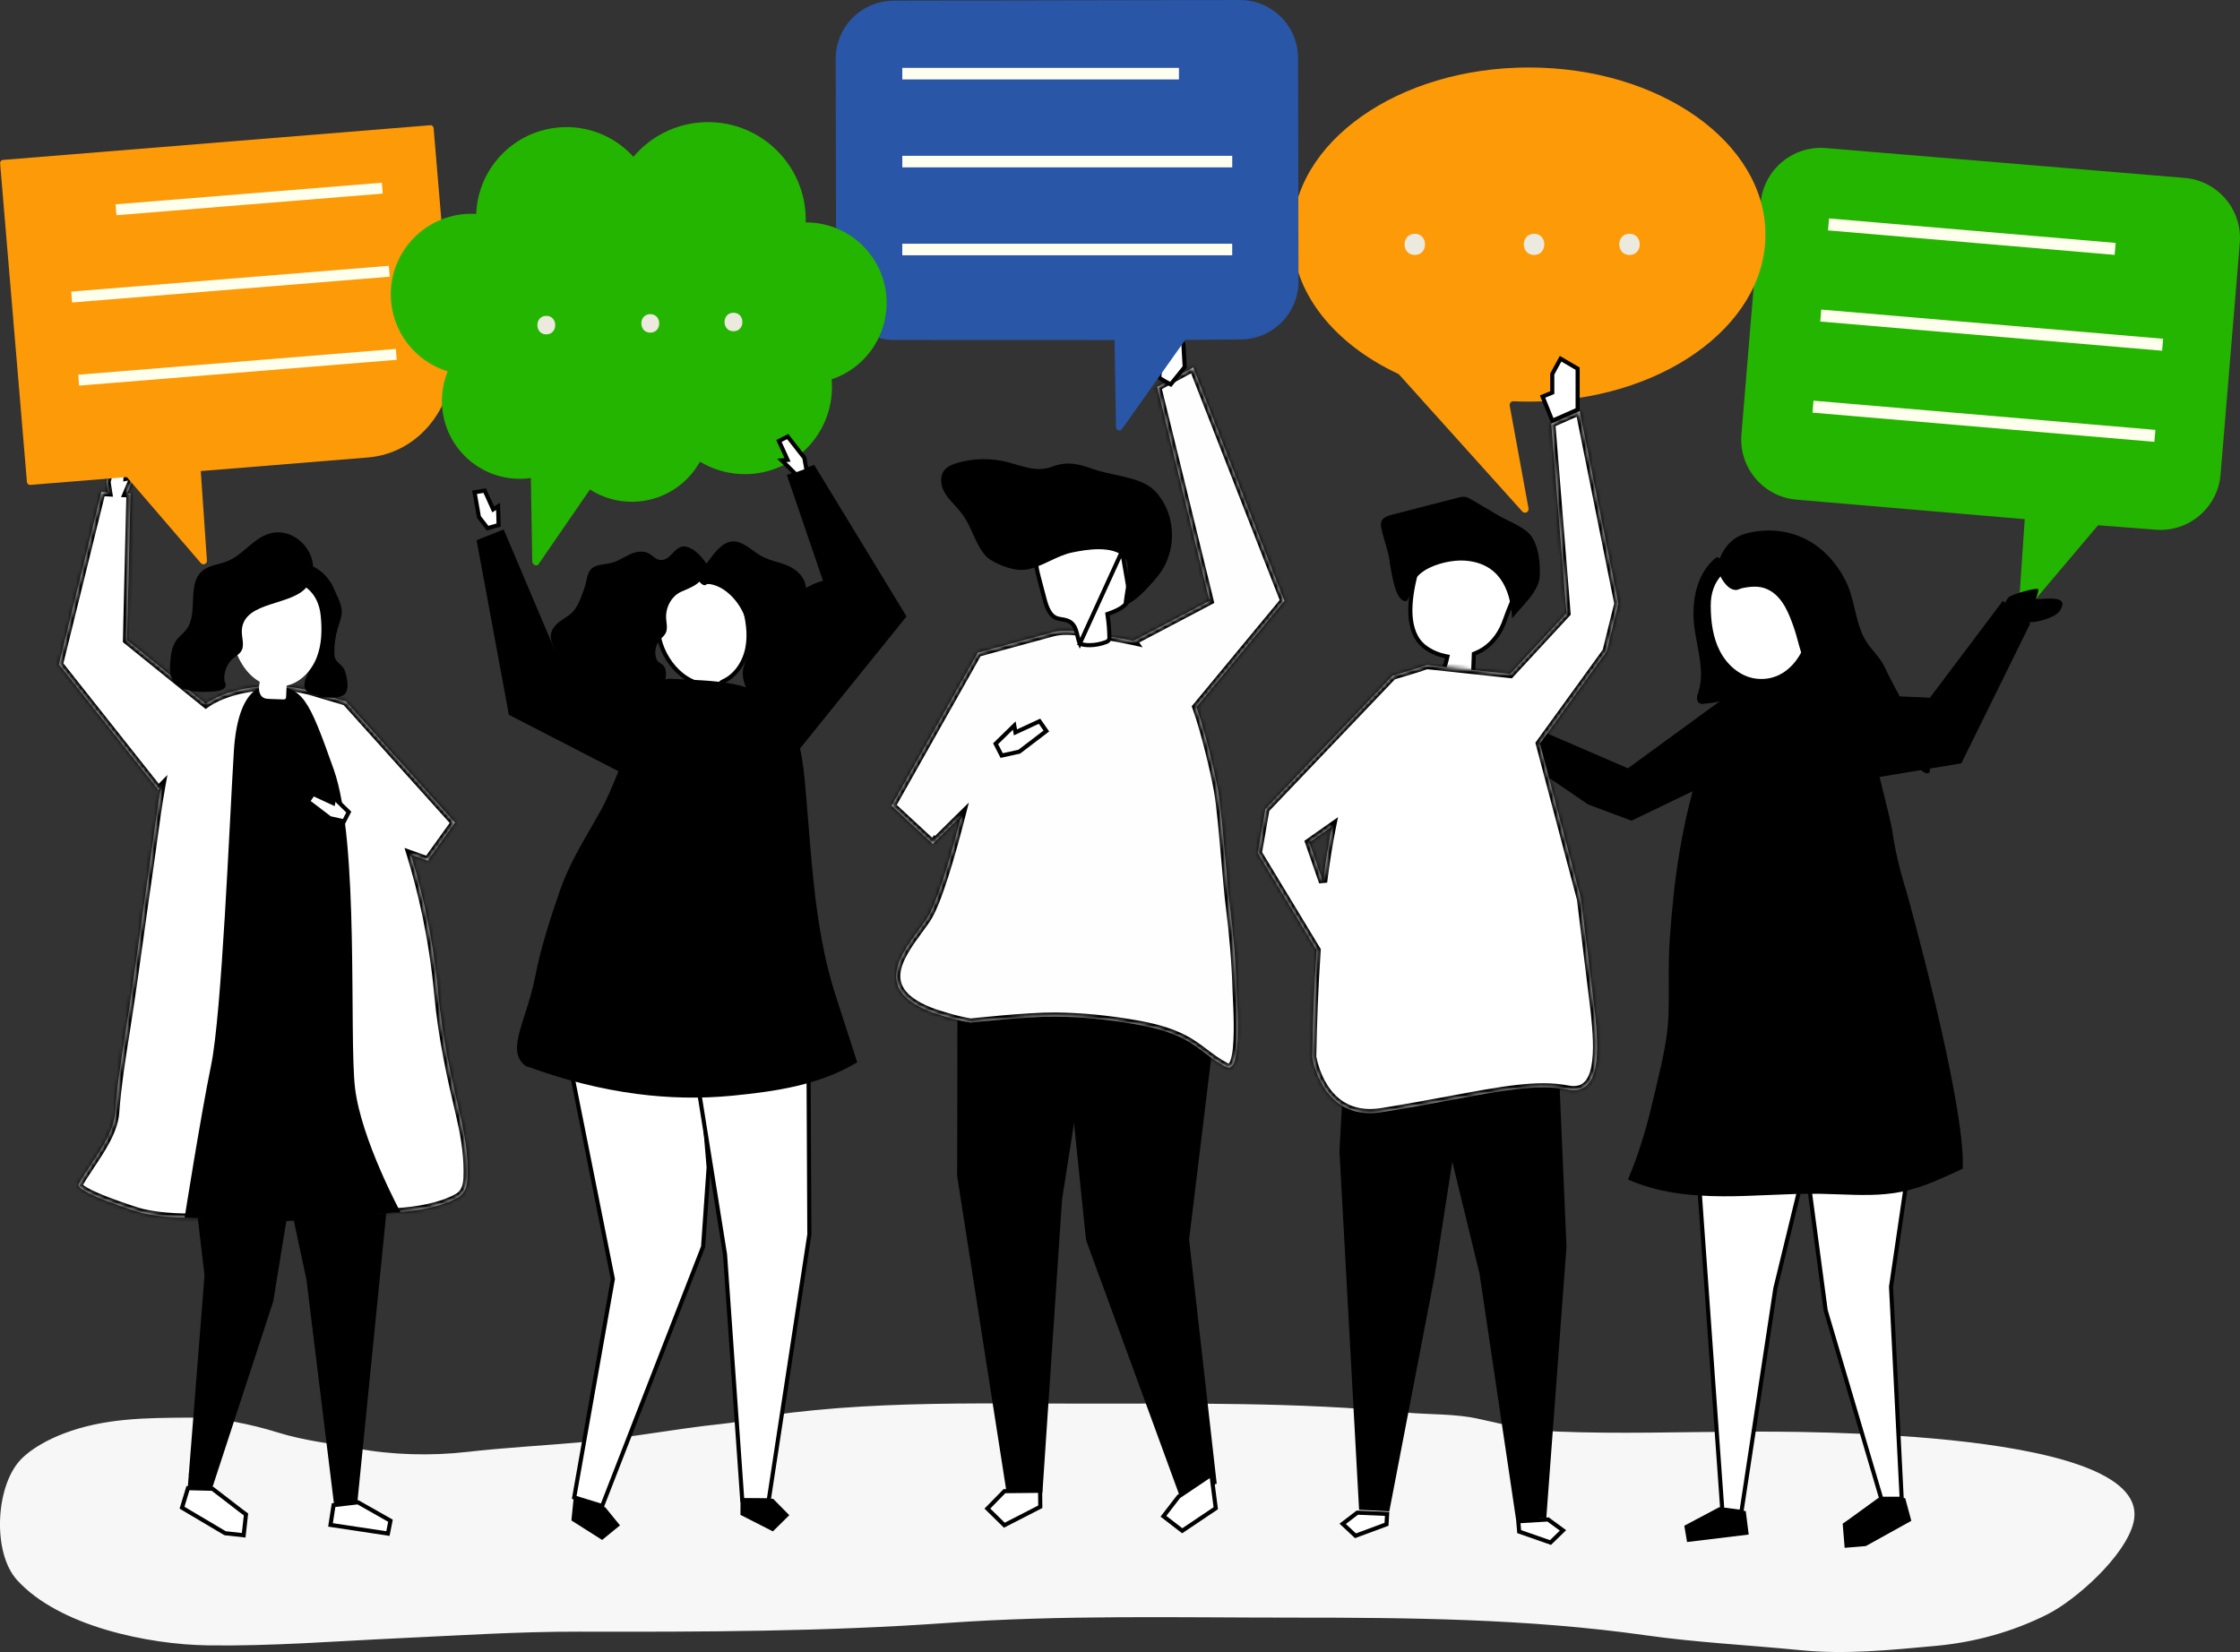 <svg width="545" height="402" viewBox="0 0 545 402" fill="none" xmlns="http://www.w3.org/2000/svg">
<rect x="0" y="0" width="545" height="402" fill="#333333" stroke="none"/>
<g clip-path="url(#clip0_705_5117)">
<path d="M238.263 341.507C223.056 341.554 207.843 341.944 192.663 343.735C186.936 344.409 181.334 345.896 175.594 346.491C164.133 347.687 152.877 349.922 141.376 350.946C132.115 351.772 122.814 352.261 113.579 353.312C104.919 354.297 95.334 354.073 86.747 352.44C80.385 351.237 73.998 350.556 67.742 348.619C60.746 346.451 53.15 344.905 45.857 344.958C35.466 345.037 25.34 345.044 15.398 348.871C11.904 350.212 7.63 352.42 4.981 355.242C-1.09 361.694 -1.909 377.795 4.149 384.484C14.354 395.747 36.14 400.162 50.448 400.374C66.124 400.605 81.356 399.369 97.058 398.642C111.65 397.968 126.203 397.01 140.815 397.043C170.659 397.109 200.511 397.043 230.309 394.928C258.298 392.945 286.366 393.625 314.414 393.625C342.462 393.625 371.751 393.863 400.315 397.915C412.76 399.68 425.436 400.301 437.941 401.537C449.144 402.648 459.905 401.517 471.062 400.493C480.429 399.634 489.737 397.082 498.245 392.773C504.983 389.362 516.992 378.76 519.059 370.61C524.853 347.773 437.439 348.322 424.016 348.375C409.001 348.434 393.867 348.957 378.866 348.348C372.557 348.091 366.335 346.789 360.178 345.354C354.041 343.926 347.865 344.29 341.642 343.689C315.702 341.19 289.695 341.554 263.668 341.554C255.2 341.554 246.725 341.474 238.249 341.501L238.263 341.507Z" fill="#F7F7F7"/>
<path d="M75.074 266.182L43.188 254.45L49.761 310.336L45.956 358.547L45.851 358.871L45.93 358.878L45.672 362.09L51.294 363.115L66.487 316.648L73.918 270.888L75.074 266.182Z" fill="black"/>
<path d="M59.287 373.588L54.759 373.086L44.287 366.877L45.73 362.124L51.706 362.275L58.691 367.655L58.691 367.655L58.699 367.661L59.848 368.508L59.287 373.588Z" fill="white" stroke="black"/>
<path d="M81.824 366.461L75.069 311.385L75.066 311.363L75.061 311.342L64.231 260.641L96.245 267.535L86.469 365.324L81.824 366.461Z" fill="black" stroke="black"/>
<path d="M81.158 366.251L87.098 365.567L95.004 370.047L94.382 373.171L80.415 371.063L81.158 366.251Z" fill="white" stroke="black"/>
<mask id="path-6-inside-1_705_5117" fill="white">
<path fill-rule="evenodd" clip-rule="evenodd" d="M25.901 117.231L28.081 109.577L31.39 110.37L31.06 115.936L32.797 115.585L30.922 120.026L31.754 120.067L30.902 155.779L50.081 171.28C50.582 170.918 51.098 170.58 51.644 170.288C57.932 166.904 66.85 166.196 73.806 167.723C73.945 167.75 74.083 167.783 74.222 167.816L74.222 167.816L74.222 167.816L74.222 167.816L74.245 167.821L74.216 167.743L84.164 170.691L110.692 200.19L104.06 209.404L104.06 209.404L104.06 209.404L99.963 207.943C102.495 216.147 105.349 227.851 106.637 241.858C107.634 252.698 109.906 262.778 111.908 271.146C112.958 275.608 113.784 280.301 113.791 284.888C113.797 287.334 113.751 289.773 111.736 291.174L111.743 291.167C111.624 291.253 111.492 291.333 111.353 291.412C107.172 293.758 101.365 294.657 96.655 294.968C82.479 295.907 68.27 296.349 54.062 296.283C52.901 296.279 51.734 296.287 50.563 296.295C45.197 296.333 39.763 296.371 34.601 295.166C33.24 294.849 18.08 290.011 19.137 288.147C19.98 286.659 21.005 285.116 22.056 283.534L22.056 283.534C24.79 279.418 27.695 275.043 28.015 270.717C28.513 264.001 29.571 257.337 30.626 250.686L30.651 250.53C31.883 242.768 32.963 234.982 34.043 227.196L34.043 227.196L34.043 227.196L34.043 227.195C34.775 221.921 35.507 216.647 36.285 211.381C36.621 209.099 36.93 206.813 37.239 204.527L37.239 204.526C37.823 200.204 38.407 195.881 39.174 191.588L38.544 192.232L14.328 161.655L24.672 119.723L26.306 119.802L25.901 117.231Z"/>
</mask>
<path fill-rule="evenodd" clip-rule="evenodd" d="M25.901 117.231L28.081 109.577L31.39 110.37L31.06 115.936L32.797 115.585L30.922 120.026L31.754 120.067L30.902 155.779L50.081 171.28C50.582 170.918 51.098 170.58 51.644 170.288C57.932 166.904 66.85 166.196 73.806 167.723C73.945 167.75 74.083 167.783 74.222 167.816L74.222 167.816L74.222 167.816L74.222 167.816L74.245 167.821L74.216 167.743L84.164 170.691L110.692 200.19L104.06 209.404L104.06 209.404L104.06 209.404L99.963 207.943C102.495 216.147 105.349 227.851 106.637 241.858C107.634 252.698 109.906 262.778 111.908 271.146C112.958 275.608 113.784 280.301 113.791 284.888C113.797 287.334 113.751 289.773 111.736 291.174L111.743 291.167C111.624 291.253 111.492 291.333 111.353 291.412C107.172 293.758 101.365 294.657 96.655 294.968C82.479 295.907 68.27 296.349 54.062 296.283C52.901 296.279 51.734 296.287 50.563 296.295C45.197 296.333 39.763 296.371 34.601 295.166C33.24 294.849 18.08 290.011 19.137 288.147C19.98 286.659 21.005 285.116 22.056 283.534L22.056 283.534C24.79 279.418 27.695 275.043 28.015 270.717C28.513 264.001 29.571 257.337 30.626 250.686L30.651 250.53C31.883 242.768 32.963 234.982 34.043 227.196L34.043 227.196L34.043 227.196L34.043 227.195C34.775 221.921 35.507 216.647 36.285 211.381C36.621 209.099 36.93 206.813 37.239 204.527L37.239 204.526C37.823 200.204 38.407 195.881 39.174 191.588L38.544 192.232L14.328 161.655L24.672 119.723L26.306 119.802L25.901 117.231Z" fill="white"/>
<path d="M28.081 109.577L28.314 108.604L27.382 108.381L27.119 109.303L28.081 109.577ZM25.901 117.231L24.939 116.957L24.879 117.169L24.913 117.387L25.901 117.231ZM31.39 110.37L32.389 110.429L32.438 109.593L31.624 109.398L31.39 110.37ZM31.06 115.936L30.062 115.876L29.985 117.172L31.258 116.916L31.06 115.936ZM32.797 115.585L33.719 115.974L34.455 114.231L32.6 114.605L32.797 115.585ZM30.922 120.026L30.001 119.637L29.444 120.956L30.873 121.025L30.922 120.026ZM31.754 120.067L32.754 120.09L32.777 119.115L31.802 119.068L31.754 120.067ZM30.902 155.779L29.902 155.755L29.89 156.248L30.273 156.557L30.902 155.779ZM50.081 171.28L49.452 172.057L50.046 172.538L50.666 172.091L50.081 171.28ZM51.644 170.288L52.116 171.169L52.118 171.168L51.644 170.288ZM73.806 167.723L73.592 168.7L73.605 168.703L73.619 168.705L73.806 167.723ZM74.222 167.816L73.99 168.788L74.008 168.793L74.026 168.796L74.222 167.816ZM74.222 167.816L74.447 166.841L74.433 166.838L74.418 166.835L74.222 167.816ZM74.222 167.816L74.452 166.842L74.447 166.841L74.222 167.816ZM74.245 167.821L74.015 168.794L75.832 169.223L75.182 167.473L74.245 167.821ZM74.216 167.743L74.5 166.784L72.582 166.216L73.278 168.091L74.216 167.743ZM84.164 170.691L84.907 170.022L84.719 169.812L84.448 169.732L84.164 170.691ZM110.692 200.19L111.504 200.775L111.975 200.121L111.436 199.522L110.692 200.19ZM104.06 209.404L103.249 208.82L103.024 209.132L103.067 209.515L104.06 209.404ZM104.06 209.404L103.662 210.321L105.245 211.01L105.054 209.294L104.06 209.404ZM104.06 209.404L104.459 208.487L104.428 208.474L104.396 208.462L104.06 209.404ZM99.963 207.943L100.299 207.001L98.418 206.33L99.007 208.238L99.963 207.943ZM106.637 241.858L105.641 241.95L105.641 241.95L106.637 241.858ZM111.908 271.146L112.881 270.917L112.881 270.914L111.908 271.146ZM113.791 284.888L112.791 284.889V284.891L113.791 284.888ZM111.736 291.174L111.03 290.466L112.307 291.995L111.736 291.174ZM111.743 291.167L112.449 291.876L111.157 290.357L111.743 291.167ZM111.353 291.412L111.843 292.284L111.849 292.28L111.353 291.412ZM96.655 294.968L96.59 293.97L96.589 293.97L96.655 294.968ZM54.062 296.283L54.066 295.283H54.066L54.062 296.283ZM50.563 296.295L50.57 297.295H50.57L50.563 296.295ZM34.601 295.166L34.828 294.192L34.828 294.192L34.601 295.166ZM19.137 288.147L20.007 288.64L20.007 288.64L19.137 288.147ZM22.056 283.534L21.229 282.971L21.223 282.981L22.056 283.534ZM22.056 283.534L22.882 284.098L22.889 284.087L22.056 283.534ZM28.015 270.717L27.018 270.643L27.018 270.643L28.015 270.717ZM30.626 250.686L29.638 250.53L29.638 250.53L30.626 250.686ZM30.651 250.53L29.663 250.374L29.663 250.374L30.651 250.53ZM34.043 227.196L35.034 227.333L35.036 227.32L34.043 227.196ZM34.043 227.196L33.053 227.057L33.052 227.064L33.051 227.072L34.043 227.196ZM34.043 227.195L35.034 227.335L35.034 227.333L34.043 227.195ZM36.285 211.381L37.275 211.527L37.275 211.526L36.285 211.381ZM37.239 204.527L38.23 204.66L38.231 204.658L37.239 204.527ZM37.239 204.526L36.248 204.392L36.248 204.395L37.239 204.526ZM39.174 191.588L40.159 191.764L40.73 188.569L38.459 190.889L39.174 191.588ZM38.544 192.232L37.761 192.853L38.465 193.743L39.259 192.931L38.544 192.232ZM14.328 161.655L13.357 161.416L13.24 161.892L13.544 162.276L14.328 161.655ZM24.672 119.723L24.721 118.724L23.899 118.684L23.702 119.483L24.672 119.723ZM26.306 119.802L26.258 120.801L27.486 120.861L27.294 119.647L26.306 119.802ZM27.119 109.303L24.939 116.957L26.863 117.505L29.043 109.851L27.119 109.303ZM31.624 109.398L28.314 108.604L27.848 110.549L31.157 111.343L31.624 109.398ZM32.059 115.995L32.389 110.429L30.392 110.311L30.062 115.876L32.059 115.995ZM32.6 114.605L30.863 114.955L31.258 116.916L32.995 116.565L32.6 114.605ZM31.843 120.415L33.719 115.974L31.876 115.196L30.001 119.637L31.843 120.415ZM31.802 119.068L30.97 119.027L30.873 121.025L31.705 121.065L31.802 119.068ZM31.901 155.803L32.754 120.09L30.754 120.043L29.902 155.755L31.901 155.803ZM50.709 170.502L31.53 155.001L30.273 156.557L49.452 172.057L50.709 170.502ZM50.666 172.091C51.143 171.746 51.621 171.435 52.116 171.169L51.171 169.406C50.575 169.726 50.02 170.09 49.496 170.469L50.666 172.091ZM52.118 171.168C58.155 167.919 66.82 167.213 73.592 168.7L74.02 166.746C66.88 165.179 57.71 165.888 51.17 169.407L52.118 171.168ZM73.619 168.705C73.731 168.727 73.848 168.754 73.99 168.788L74.454 166.843C74.319 166.811 74.158 166.772 73.993 166.741L73.619 168.705ZM74.026 168.796L74.026 168.796L74.418 166.835L74.418 166.835L74.026 168.796ZM74.026 168.796L74.026 168.796L74.418 166.835L74.418 166.835L74.026 168.796ZM73.997 168.79L73.997 168.79L74.447 166.841L74.447 166.841L73.997 168.79ZM73.993 168.789L74.015 168.794L74.474 166.848L74.452 166.842L73.993 168.789ZM75.182 167.473L75.153 167.395L73.278 168.091L73.307 168.169L75.182 167.473ZM73.931 168.702L83.88 171.65L84.448 169.732L74.5 166.784L73.931 168.702ZM83.42 171.36L109.949 200.859L111.436 199.522L84.907 170.022L83.42 171.36ZM109.881 199.606L103.249 208.82L104.872 209.988L111.504 200.775L109.881 199.606ZM103.067 209.515L103.067 209.515L105.054 209.294L105.054 209.294L103.067 209.515ZM104.459 208.487L104.459 208.487L103.662 210.321L103.662 210.321L104.459 208.487ZM104.396 208.462L100.299 207.001L99.627 208.885L103.724 210.346L104.396 208.462ZM99.007 208.238C101.524 216.389 104.361 228.025 105.641 241.95L107.632 241.767C106.337 227.677 103.467 215.904 100.918 207.648L99.007 208.238ZM105.641 241.95C106.645 252.866 108.932 263.005 110.935 271.379L112.881 270.914C110.881 262.552 108.623 252.531 107.632 241.767L105.641 241.95ZM110.935 271.375C111.978 275.806 112.784 280.414 112.791 284.889L114.791 284.887C114.784 280.188 113.939 275.41 112.881 270.917L110.935 271.375ZM112.791 284.891C112.794 286.131 112.779 287.233 112.549 288.189C112.328 289.107 111.922 289.827 111.165 290.353L112.307 291.995C113.565 291.12 114.19 289.92 114.494 288.657C114.789 287.431 114.794 286.091 114.791 284.885L112.791 284.891ZM112.442 291.882L112.449 291.876L111.037 290.459L111.03 290.466L112.442 291.882ZM111.157 290.357C111.083 290.411 110.988 290.469 110.857 290.544L111.849 292.28C111.996 292.196 112.165 292.096 112.329 291.978L111.157 290.357ZM110.864 290.54C106.887 292.772 101.269 293.661 96.59 293.97L96.721 295.966C101.461 295.653 107.457 294.745 111.842 292.284L110.864 290.54ZM96.589 293.97C82.437 294.907 68.251 295.349 54.066 295.283L54.057 297.283C68.29 297.349 82.522 296.906 96.721 295.966L96.589 293.97ZM54.066 295.283C52.898 295.279 51.726 295.287 50.556 295.295L50.57 297.295C51.742 297.287 52.903 297.279 54.057 297.283L54.066 295.283ZM50.556 295.295C45.168 295.333 39.855 295.365 34.828 294.192L34.374 296.14C39.672 297.376 45.227 297.332 50.57 297.295L50.556 295.295ZM34.828 294.192C34.215 294.05 30.136 292.78 26.323 291.304C24.419 290.567 22.634 289.797 21.403 289.112C20.776 288.762 20.361 288.472 20.144 288.258C20.033 288.149 20.035 288.118 20.054 288.169C20.088 288.256 20.115 288.449 20.007 288.64L18.267 287.653C18.027 288.077 18.048 288.526 18.189 288.89C18.315 289.216 18.535 289.481 18.74 289.683C19.155 290.091 19.762 290.487 20.429 290.859C21.786 291.614 23.677 292.424 25.601 293.169C29.445 294.657 33.626 295.966 34.374 296.14L34.828 294.192ZM20.007 288.64C20.83 287.189 21.834 285.676 22.889 284.088L21.223 282.981C20.177 284.556 19.131 286.129 18.267 287.654L20.007 288.64ZM22.882 284.098L22.882 284.098L21.23 282.971L21.23 282.971L22.882 284.098ZM22.889 284.087C24.25 282.038 25.692 279.869 26.83 277.662C27.967 275.456 28.838 273.143 29.012 270.79L27.018 270.643C26.872 272.616 26.13 274.654 25.052 276.746C23.974 278.837 22.596 280.913 21.223 282.981L22.889 284.087ZM29.012 270.791C29.507 264.123 30.557 257.501 31.614 250.843L29.638 250.53C28.584 257.173 27.52 263.878 27.018 270.643L29.012 270.791ZM31.614 250.843L31.638 250.687L29.663 250.374L29.638 250.53L31.614 250.843ZM31.638 250.687C32.873 242.913 33.954 235.118 35.034 227.333L33.053 227.059C31.973 234.846 30.894 242.622 29.663 250.374L31.638 250.687ZM35.036 227.32L35.036 227.32L33.051 227.072L33.051 227.072L35.036 227.32ZM35.036 227.32L35.036 227.32L33.051 227.072L33.051 227.072L35.036 227.32ZM35.034 227.335L35.034 227.335L33.053 227.056L33.053 227.057L35.034 227.335ZM35.034 227.333C35.766 222.058 36.496 216.788 37.275 211.527L35.296 211.234C34.517 216.506 33.784 221.785 33.053 227.058L35.034 227.333ZM37.275 211.526C37.612 209.238 37.921 206.946 38.23 204.66L36.248 204.393C35.939 206.68 35.631 208.961 35.296 211.235L37.275 211.526ZM38.231 204.658L38.231 204.657L36.248 204.395L36.248 204.395L38.231 204.658ZM38.23 204.66C38.815 200.335 39.396 196.033 40.159 191.764L38.19 191.413C37.419 195.73 36.832 200.074 36.248 204.392L38.23 204.66ZM39.259 192.931L39.889 192.288L38.459 190.889L37.83 191.533L39.259 192.931ZM13.544 162.276L37.761 192.853L39.328 191.611L15.112 161.034L13.544 162.276ZM23.702 119.483L13.357 161.416L15.299 161.895L25.643 119.962L23.702 119.483ZM26.355 118.803L24.721 118.724L24.624 120.722L26.258 120.801L26.355 118.803ZM24.913 117.387L25.319 119.958L27.294 119.647L26.889 117.075L24.913 117.387Z" fill="black" mask="url(#path-6-inside-1_705_5117)"/>
<path d="M66.005 166.956C66.005 166.956 58.005 164.795 56.895 182.859C55.792 200.924 53.949 246.65 51.366 259.183C48.79 271.721 44.919 296.31 44.919 296.31L69.427 297.162L97.435 294.948C97.435 294.948 87.856 277.247 86.377 264.715C84.904 252.176 87.48 204.982 81.218 187.281C74.956 169.58 73.641 167.267 66.005 166.95V166.956Z" fill="black"/>
<path d="M81.162 194.791L81.281 194.116L84.858 197.607L83.703 199.857L80.257 199.098L74.905 195.013L76.177 193.179L80.46 195.158L81.049 195.43L81.162 194.791Z" fill="white" stroke="black"/>
<path d="M77.162 152.64C78.371 156.275 76.62 160.155 75.081 163.473C73.713 166.414 73.245 168.351 76.706 169.144C78.655 169.594 82.123 170.427 83.834 168.933C85.128 167.802 84.402 164.306 83.767 162.911C83.285 161.854 82.01 161.312 81.561 160.241C81.376 159.798 81.35 159.309 81.343 158.826C81.317 156.863 81.588 154.9 82.142 153.016C82.519 151.741 83.034 150.485 83.147 149.156C83.312 147.233 81.951 144.992 81.237 143.221C79.91 139.929 75.279 135.52 71.408 138.098C70.523 138.686 70.014 139.678 69.585 140.649C69.327 141.231 69.083 141.833 69.076 142.467C69.043 144.992 71.349 145.422 72.941 146.618C74.903 148.099 76.389 150.313 77.162 152.633V152.64Z" fill="black"/>
<path d="M69.796 166.837C73.159 166.044 75.788 163.222 77.049 160.003C78.311 156.791 78.377 153.221 78.027 149.784C76.865 138.349 62.642 139.083 57.827 147.848C53.632 155.488 60.02 169.138 69.79 166.837H69.796Z" fill="white"/>
<path d="M69.79 165.601C69.73 166.904 69.677 168.206 69.618 169.508C69.611 169.699 69.591 169.911 69.459 170.043C69.308 170.202 69.063 170.202 68.845 170.195C67.782 170.156 66.725 170.123 65.661 170.083C65.133 170.063 64.591 170.043 64.122 169.792C63.105 169.25 62.9 167.869 63.059 166.732C63.224 165.588 63.627 164.438 63.389 163.314C65.582 164.392 67.663 161.953 69.849 163.037L69.776 165.601H69.79Z" fill="white"/>
<path d="M65.205 129.955C61.473 131.224 59.075 135.005 55.435 136.512C53.348 137.378 50.871 137.49 49.167 138.977C45.349 142.309 48.413 149.302 45.276 153.281C44.622 154.107 43.743 154.735 43.089 155.561C41.676 157.339 41.491 159.772 41.365 162.045C41.339 162.554 41.332 163.109 41.418 163.625C41.907 168.867 49.517 168.536 52.542 168.199C55.858 167.829 54.755 165.985 54.755 165.985L54.636 165.839C54.319 163.711 55.191 161.437 56.862 160.082C57.483 159.58 58.217 159.177 58.652 158.509C59.637 157.009 58.699 155.019 58.844 153.234C59.425 146.036 71.501 147.576 74.909 142.447C79.091 136.161 72.26 127.555 65.205 129.955Z" fill="black"/>
<path d="M444.223 36.03L531.531 43.294C539.61 43.968 545.621 51.067 544.947 59.151L540.27 115.466C539.603 123.517 532.555 129.519 524.502 128.897L510.465 127.813L492.603 148.938C492.081 149.553 491.077 149.15 491.13 148.343L492.63 126.333L437.082 121.58C429.016 120.893 423.032 113.801 423.699 105.723L428.369 49.461C429.043 41.377 436.137 35.362 444.216 36.036L444.223 36.03Z" fill="#24B500"/>
<path d="M445.01 53.159L444.762 56.063L514.497 62.021L514.744 59.116L445.01 53.159Z" fill="#FFFFEE"/>
<path d="M443.124 75.332L442.876 78.236L526.05 85.341L526.298 82.437L443.124 75.332Z" fill="#FFFFEE"/>
<path d="M441.238 97.503L440.99 100.407L524.164 107.513L524.412 104.608L441.238 97.503Z" fill="#FFFFEE"/>
<path d="M379.46 264.51L381.131 303.342L376.223 369.368L368.884 369.89L359.973 309.926L347.634 259.183L379.46 264.51Z" fill="black"/>
<path d="M327.506 250.775L325.894 280.122L330.67 367.391L338.022 367.761L349.034 310.521L358.751 247.754L327.506 250.775Z" fill="black"/>
<path d="M365.698 136.233L366.306 136.367V136.362C366.469 136.399 366.632 136.436 366.795 136.471C367.444 136.616 368.083 136.777 368.637 137.031C369.186 137.282 369.614 137.609 369.879 138.065L369.879 138.066C370.385 138.934 370.175 140.09 369.806 141.304C369.312 142.918 368.681 144.481 368.031 146.055C367.964 146.217 367.897 146.38 367.829 146.542C367.246 147.952 366.656 149.375 366.159 150.832C365.175 153.709 363.495 156.243 360.973 157.907L360.973 157.907C360.323 158.336 359.627 158.691 358.901 158.984L358.601 159.105L358.588 159.428C358.555 160.258 358.524 161.086 358.493 161.914L358.493 161.915C358.463 162.696 358.433 163.475 358.402 164.257C358.188 164.533 357.762 164.791 357.118 164.973C356.42 165.171 355.555 165.255 354.668 165.222C353.782 165.188 352.901 165.037 352.174 164.784C351.568 164.572 351.116 164.305 350.839 164.016C351.344 162.799 351.75 161.542 352.045 160.26L352.161 159.758L351.654 159.658C350.205 159.372 348.809 158.831 347.548 158.045C346.6 157.453 345.739 156.735 345.108 155.853C343.421 153.486 342.99 150.36 343.186 147.09C343.382 143.827 344.197 140.498 344.926 137.785L344.926 137.785L344.927 137.781C345.052 137.301 345.182 136.879 345.402 136.526C345.966 135.631 347.126 135.217 348.391 134.966L348.392 134.966C354.056 133.839 359.911 134.956 365.698 136.233Z" fill="white" stroke="black"/>
<path d="M346.564 138.852C349.417 137.014 353.704 136.221 356.393 136.419C364.511 137.007 367.491 142.976 367.92 150.445C370.159 147.603 374.354 144.02 374.612 140.359C374.816 137.364 374.407 133.273 372.729 130.689C371.157 128.269 367.147 126.934 364.756 125.533C362.503 124.211 360.257 122.889 358.005 121.567C357.536 121.289 357.054 121.012 356.518 120.919C355.884 120.807 355.244 120.972 354.623 121.131C349.305 122.506 343.987 123.88 338.663 125.255C337.639 125.52 336.477 125.903 336.1 126.894C335.869 127.496 336.008 128.164 336.14 128.792C336.741 131.554 337.903 134.377 338.188 137.179C338.511 138.805 339.482 147.14 342.356 146.175C343.201 144.794 343.327 143.088 343.987 141.608C344.476 140.511 345.394 139.598 346.557 138.852H346.564Z" fill="black"/>
<path d="M296.03 361.033L289.312 301.624L297.397 235.123L295.574 220.978L259.474 219.603L258.166 242.632L264.23 301.716L287.033 364.066L296.03 361.033Z" fill="black"/>
<path d="M232.978 226.259L232.885 286.21L244.941 363.379L253.621 363.293L258.397 291.927L269.561 220.496L232.978 226.259Z" fill="black"/>
<path d="M253.066 362.767L253.105 366.651L244.36 371.138L240.237 367.093L244.387 362.853L253.066 362.767Z" fill="white" stroke="black"/>
<mask id="path-25-inside-2_705_5117" fill="white">
<path fill-rule="evenodd" clip-rule="evenodd" d="M275.717 155.977L294.286 146.202L281.543 94.163L290.322 89.424L312.491 146.202L291.081 172.061C293.159 177.709 295.602 188.047 296.373 192.516C297.003 196.188 297.61 203.141 298.162 209.471C298.536 213.762 298.886 217.766 299.2 220.271C300.072 227.191 300.693 234.145 300.878 241.111C300.887 241.379 300.91 241.814 300.939 242.376C300.994 243.437 301.073 244.952 301.129 246.65H301.116C301.288 252.123 301.189 259.493 299.095 259.784C298.705 259.837 298.322 259.645 297.978 259.46C296.173 258.495 294.625 257.33 293.085 256.171C291.515 254.99 289.953 253.815 288.136 252.864C284.364 250.894 280.064 249.869 275.849 249.162C269.547 248.078 263.107 247.424 256.692 247.378C249.73 247.325 236.188 248.832 236.188 248.832C233.136 248.349 230.184 247.45 227.251 246.498C212.593 241.208 218.672 232.922 223.581 226.229C224.217 225.363 224.833 224.524 225.381 223.721C228.003 219.885 231.362 208.262 233.865 198.529L226.96 205.339L226.922 205.215L226.868 205.28L216.919 196.066L237.919 158.82L255.788 153.956C255.809 153.951 255.829 153.945 255.849 153.94C255.866 153.935 255.882 153.931 255.899 153.926L256.085 153.876L256.084 153.878C257.858 153.434 259.893 153.345 262.373 153.704C268.156 154.54 272.452 155.238 275.718 155.979L275.717 155.977Z"/>
</mask>
<path fill-rule="evenodd" clip-rule="evenodd" d="M275.717 155.977L294.286 146.202L281.543 94.163L290.322 89.424L312.491 146.202L291.081 172.061C293.159 177.709 295.602 188.047 296.373 192.516C297.003 196.188 297.61 203.141 298.162 209.471C298.536 213.762 298.886 217.766 299.2 220.271C300.072 227.191 300.693 234.145 300.878 241.111C300.887 241.379 300.91 241.814 300.939 242.376C300.994 243.437 301.073 244.952 301.129 246.65H301.116C301.288 252.123 301.189 259.493 299.095 259.784C298.705 259.837 298.322 259.645 297.978 259.46C296.173 258.495 294.625 257.33 293.085 256.171C291.515 254.99 289.953 253.815 288.136 252.864C284.364 250.894 280.064 249.869 275.849 249.162C269.547 248.078 263.107 247.424 256.692 247.378C249.73 247.325 236.188 248.832 236.188 248.832C233.136 248.349 230.184 247.45 227.251 246.498C212.593 241.208 218.672 232.922 223.581 226.229C224.217 225.363 224.833 224.524 225.381 223.721C228.003 219.885 231.362 208.262 233.865 198.529L226.96 205.339L226.922 205.215L226.868 205.28L216.919 196.066L237.919 158.82L255.788 153.956C255.809 153.951 255.829 153.945 255.849 153.94C255.866 153.935 255.882 153.931 255.899 153.926L256.085 153.876L256.084 153.878C257.858 153.434 259.893 153.345 262.373 153.704C268.156 154.54 272.452 155.238 275.718 155.979L275.717 155.977Z" fill="#FEFEFE"/>
<path d="M294.286 146.202L294.752 147.086L295.443 146.723L295.257 145.964L294.286 146.202ZM275.717 155.977L275.251 155.093L274.252 155.619L274.895 156.547L275.717 155.977ZM281.543 94.163L281.068 93.283L280.388 93.65L280.572 94.401L281.543 94.163ZM290.322 89.424L291.254 89.06L290.842 88.006L289.847 88.544L290.322 89.424ZM312.491 146.202L313.261 146.839L313.637 146.386L313.423 145.838L312.491 146.202ZM291.081 172.061L290.311 171.423L289.944 171.866L290.142 172.406L291.081 172.061ZM296.373 192.516L297.359 192.347L297.359 192.346L296.373 192.516ZM298.162 209.471L297.166 209.558L298.162 209.471ZM299.2 220.271L298.208 220.396L298.208 220.396L299.2 220.271ZM300.878 241.111L299.879 241.138L299.879 241.146L300.878 241.111ZM300.939 242.376L299.941 242.428L300.939 242.376ZM301.129 246.65V247.65H302.163L302.129 246.617L301.129 246.65ZM301.116 246.65V245.65H300.084L300.117 246.682L301.116 246.65ZM299.095 259.784L299.229 260.775L299.232 260.775L299.095 259.784ZM297.978 259.46L298.453 258.58L298.45 258.578L297.978 259.46ZM293.085 256.171L293.686 255.372L293.085 256.171ZM288.136 252.864L288.599 251.978L288.599 251.977L288.136 252.864ZM275.849 249.162L275.68 250.148L275.684 250.148L275.849 249.162ZM256.692 247.378L256.685 248.377H256.685L256.692 247.378ZM236.188 248.832L236.032 249.819L236.165 249.84L236.299 249.826L236.188 248.832ZM227.251 246.498L226.911 247.439L226.927 247.445L226.942 247.45L227.251 246.498ZM223.581 226.229L222.775 225.638H222.775L223.581 226.229ZM225.381 223.721L224.556 223.157L225.381 223.721ZM233.865 198.529L234.833 198.778L235.732 195.283L233.163 197.817L233.865 198.529ZM226.96 205.339L226.004 205.632L226.487 207.21L227.662 206.051L226.96 205.339ZM226.922 205.215L227.878 204.923L227.341 203.168L226.158 204.57L226.922 205.215ZM226.868 205.28L226.188 206.014L226.956 206.725L227.632 205.925L226.868 205.28ZM216.919 196.066L216.048 195.575L215.66 196.263L216.24 196.799L216.919 196.066ZM237.919 158.82L237.656 157.855L237.253 157.965L237.048 158.329L237.919 158.82ZM255.788 153.956L256.051 154.921L256.056 154.92L255.788 153.956ZM255.849 153.94L255.587 152.975L255.849 153.94ZM255.899 153.926L256.157 154.892L256.161 154.891L255.899 153.926ZM256.085 153.876L257.001 154.276L257.839 152.362L255.822 152.911L256.085 153.876ZM256.084 153.878L255.167 153.478L254.351 155.343L256.327 154.848L256.084 153.878ZM262.373 153.704L262.517 152.714L262.517 152.714L262.373 153.704ZM275.718 155.979L275.497 156.954L278.003 157.522L276.54 155.41L275.718 155.979ZM293.82 145.317L275.251 155.093L276.183 156.862L294.752 147.086L293.82 145.317ZM280.572 94.401L293.314 146.439L295.257 145.964L282.515 93.925L280.572 94.401ZM289.847 88.544L281.068 93.283L282.018 95.043L290.797 90.304L289.847 88.544ZM313.423 145.838L291.254 89.06L289.391 89.787L311.56 146.565L313.423 145.838ZM291.851 172.699L313.261 146.839L311.721 145.564L290.311 171.423L291.851 172.699ZM297.359 192.346C296.581 187.839 294.125 177.439 292.019 171.716L290.142 172.406C292.193 177.98 294.623 188.254 295.388 192.686L297.359 192.346ZM299.158 209.384C298.608 203.077 297.998 196.071 297.359 192.347L295.388 192.685C296.009 196.305 296.611 203.204 297.166 209.558L299.158 209.384ZM300.193 220.146C299.881 217.665 299.533 213.684 299.158 209.384L297.166 209.558C297.539 213.839 297.89 217.867 298.208 220.396L300.193 220.146ZM301.878 241.085C301.692 234.077 301.067 227.09 300.193 220.146L298.208 220.396C299.077 227.293 299.695 234.212 299.879 241.138L301.878 241.085ZM301.938 242.324C301.908 241.757 301.886 241.334 301.878 241.077L299.879 241.146C299.888 241.425 299.912 241.871 299.941 242.428L301.938 242.324ZM302.129 246.617C302.072 244.909 301.993 243.385 301.938 242.324L299.941 242.428C299.996 243.489 300.074 244.995 300.13 246.683L302.129 246.617ZM301.116 247.65H301.129V245.65H301.116V247.65ZM299.232 260.775C300.367 260.617 300.946 259.566 301.257 258.725C301.601 257.789 301.814 256.572 301.95 255.263C302.222 252.63 302.202 249.363 302.116 246.619L300.117 246.682C300.202 249.411 300.218 252.565 299.96 255.058C299.831 256.312 299.637 257.334 299.38 258.033C299.088 258.826 298.869 258.806 298.957 258.794L299.232 260.775ZM297.504 260.341C297.804 260.502 298.469 260.878 299.229 260.775L298.96 258.793C298.971 258.792 298.941 258.799 298.844 258.766C298.742 258.73 298.624 258.672 298.453 258.58L297.504 260.341ZM292.484 256.97C294.016 258.123 295.623 259.335 297.507 260.342L298.45 258.578C296.723 257.655 295.234 256.537 293.686 255.372L292.484 256.97ZM287.672 253.75C289.406 254.657 290.905 255.782 292.484 256.97L293.686 255.372C292.125 254.197 290.5 252.972 288.599 251.978L287.672 253.75ZM275.684 250.148C279.865 250.85 284.042 251.854 287.673 253.75L288.599 251.977C284.686 249.934 280.262 248.889 276.015 248.176L275.684 250.148ZM256.685 248.377C263.037 248.423 269.423 249.071 275.68 250.148L276.019 248.177C269.672 247.085 263.176 246.424 256.7 246.378L256.685 248.377ZM236.188 248.832C236.299 249.826 236.299 249.826 236.299 249.826C236.299 249.826 236.299 249.825 236.299 249.825C236.3 249.825 236.3 249.825 236.301 249.825C236.303 249.825 236.305 249.825 236.308 249.824C236.315 249.824 236.324 249.823 236.337 249.821C236.362 249.818 236.401 249.814 236.451 249.809C236.551 249.798 236.699 249.782 236.89 249.761C237.273 249.72 237.827 249.662 238.514 249.592C239.889 249.452 241.794 249.266 243.916 249.081C248.173 248.711 253.256 248.351 256.685 248.377L256.7 246.378C253.166 246.351 247.998 246.718 243.743 247.089C241.609 247.274 239.693 247.461 238.312 247.602C237.621 247.673 237.063 247.731 236.677 247.773C236.485 247.793 236.335 247.81 236.233 247.821C236.183 247.826 236.144 247.83 236.118 247.833C236.105 247.835 236.095 247.836 236.088 247.837C236.085 247.837 236.082 247.837 236.08 247.837C236.08 247.838 236.079 247.838 236.078 247.838C236.078 247.838 236.078 247.838 236.078 247.838C236.078 247.838 236.078 247.838 236.188 248.832ZM226.942 247.45C229.879 248.403 232.896 249.324 236.032 249.819L236.344 247.844C233.376 247.375 230.488 246.498 227.559 245.547L226.942 247.45ZM222.775 225.638C221.554 227.302 220.219 229.121 219.155 230.979C218.093 232.832 217.25 234.81 217.082 236.806C216.91 238.847 217.449 240.858 219.049 242.697C220.619 244.501 223.164 246.087 226.911 247.439L227.59 245.558C224.009 244.265 221.817 242.83 220.558 241.384C219.329 239.972 218.946 238.502 219.075 236.974C219.208 235.4 219.889 233.721 220.89 231.973C221.888 230.23 223.154 228.503 224.388 226.821L222.775 225.638ZM224.556 223.157C224.018 223.943 223.413 224.769 222.775 225.638L224.388 226.821C225.021 225.958 225.647 225.105 226.207 224.285L224.556 223.157ZM232.896 198.28C231.647 203.138 230.187 208.456 228.716 213.03C227.229 217.652 225.772 221.377 224.556 223.157L226.207 224.285C227.613 222.229 229.146 218.225 230.62 213.643C232.109 209.014 233.58 203.653 234.833 198.778L232.896 198.28ZM227.662 206.051L234.567 199.241L233.163 197.817L226.258 204.627L227.662 206.051ZM225.966 205.508L226.004 205.632L227.916 205.047L227.878 204.923L225.966 205.508ZM227.632 205.925L227.686 205.86L226.158 204.57L226.103 204.635L227.632 205.925ZM216.24 196.799L226.188 206.014L227.547 204.546L217.599 195.332L216.24 196.799ZM237.048 158.329L216.048 195.575L217.791 196.557L238.79 159.311L237.048 158.329ZM255.526 152.991L237.656 157.855L238.182 159.785L256.051 154.921L255.526 152.991ZM255.587 152.975C255.565 152.981 255.543 152.987 255.521 152.993L256.056 154.92C256.074 154.915 256.093 154.91 256.111 154.905L255.587 152.975ZM255.641 152.96C255.623 152.965 255.605 152.97 255.587 152.975L256.111 154.905C256.126 154.901 256.142 154.896 256.157 154.892L255.641 152.96ZM255.822 152.911L255.636 152.961L256.161 154.891L256.347 154.841L255.822 152.911ZM257 154.279L257.001 154.276L255.169 153.475L255.167 153.478L257 154.279ZM262.517 152.714C259.934 152.341 257.765 152.426 255.841 152.908L256.327 154.848C257.95 154.442 259.851 154.349 262.23 154.693L262.517 152.714ZM275.939 155.004C272.63 154.253 268.299 153.551 262.517 152.714L262.23 154.693C268.012 155.53 272.273 156.223 275.497 156.954L275.939 155.004ZM274.895 156.547L274.896 156.548L276.54 155.41L276.539 155.408L274.895 156.547Z" fill="black" mask="url(#path-25-inside-2_705_5117)"/>
<path d="M295.237 362.662L295.237 362.663L295.798 367.01L287.641 372.492L283.07 368.96L286.771 364.165L294.745 358.806L295.237 362.662Z" fill="white" stroke="black"/>
<path d="M288.24 89.312L284.839 93.532C284.787 93.505 284.731 93.476 284.67 93.445C284.35 93.279 283.925 93.054 283.501 92.816C283.075 92.576 282.661 92.33 282.359 92.121C282.22 92.024 282.118 91.945 282.052 91.884C282.086 91.413 282.214 89.972 282.344 88.543C282.417 87.735 282.49 86.94 282.545 86.348L282.611 85.634L282.612 85.624L284.646 84.457L284.806 84.365L284.868 84.192L285.819 81.528L285.897 81.311L285.783 81.112L285.783 81.112L285.783 81.112L285.782 81.112L285.781 81.109L285.776 81.1L285.755 81.064C285.737 81.031 285.71 80.983 285.676 80.921C285.608 80.797 285.51 80.618 285.395 80.398C285.163 79.959 284.86 79.361 284.572 78.724C284.283 78.084 284.016 77.419 283.85 76.841C283.768 76.552 283.714 76.298 283.693 76.087C283.689 76.054 283.687 76.023 283.685 75.994C283.695 76.002 283.704 76.011 283.713 76.02C284.063 76.347 284.514 76.921 284.973 77.571C285.426 78.212 285.866 78.897 286.194 79.424C286.358 79.686 286.493 79.909 286.587 80.065C286.634 80.143 286.671 80.205 286.696 80.247L286.709 80.269L287.931 83.758L288.24 89.312Z" fill="white" stroke="black"/>
<path d="M246.773 176.554L246.952 177.572L247.065 178.213L247.655 177.939L252.922 175.498L254.582 177.881L247.989 182.911L243.711 183.855L242.238 180.977L246.773 176.554Z" fill="white" stroke="black"/>
<path d="M262.715 156.626C262.561 156.274 262.444 155.886 262.338 155.468C262.289 155.276 262.238 155.058 262.186 154.835C262.118 154.544 262.048 154.244 261.978 153.981C261.715 152.995 261.319 151.952 260.324 151.319L260.323 151.318C259.763 150.963 259.137 150.832 258.582 150.736C258.487 150.72 258.394 150.705 258.303 150.69C257.838 150.612 257.429 150.545 257.046 150.396C256.22 150.073 255.617 149.416 255.15 148.555C254.679 147.689 254.368 146.659 254.105 145.652L254.105 145.651L252.718 140.378C252.718 140.378 252.718 140.378 252.718 140.377C252.215 138.447 251.774 136.558 252.375 134.868C252.762 133.784 253.565 132.862 254.512 132.062C258.045 129.081 263.04 128.075 267.645 128.874C269.475 129.194 271.24 129.857 272.124 131.253L272.124 131.254C272.637 132.061 272.817 133.043 273.005 134.118L262.715 156.626ZM262.715 156.626C263.247 156.847 264.118 157.01 265.211 156.995C266.397 156.977 267.802 156.748 269.239 156.186C269.656 156.021 269.93 155.621 269.926 155.19C269.9 153.395 269.756 151.599 269.495 149.824L269.435 149.416L269.825 149.279C270.938 148.889 272.093 148.414 273.011 147.766C273.924 147.122 274.557 146.341 274.722 145.346L274.722 145.345C274.831 144.703 274.725 144.033 274.591 143.282L274.59 143.279L273.005 134.119L262.715 156.626Z" fill="white" stroke="black"/>
<path d="M235.072 126.551C234.61 125.791 234.108 125.05 233.546 124.363C232.337 122.869 230.838 121.587 229.867 119.928C228.889 118.269 228.546 116.021 229.721 114.488C230.475 113.503 231.703 113.007 232.892 112.657C236.816 111.5 241.05 111.421 245.014 112.432C248.792 113.397 252.168 114.984 255.973 113.569C259.546 112.234 262.123 112.776 265.855 114.111C269.898 115.552 275.314 115.896 278.974 117.932C280.5 118.784 281.722 120.113 282.666 121.58C285.956 126.663 285.976 133.676 282.713 138.779C281.979 139.922 281.108 140.967 280.183 141.971C278.274 144.04 275.995 146.592 273.379 147.358C273.319 145.012 275.453 137.616 273.65 135.692C270.789 132.638 264.329 133.703 260.782 134.456C256.917 135.276 253.469 138.019 249.631 138.6C246.87 139.023 243.349 137.668 241.004 136.241C238.111 134.476 236.763 129.34 235.065 126.557L235.072 126.551Z" fill="black"/>
<path d="M139.421 366.036L139.025 369.982L146.502 374.721L150.842 371.179L147.302 366.836L139.824 362.09L139.421 366.036Z" fill="black"/>
<path d="M149.095 311.322L149.112 311.229L149.093 311.137L138.42 257.691L139.585 246.21L169.105 244.299L172.417 284.045L171.064 303.377L146.502 366.466L139.706 364.373L149.095 311.322Z" fill="white" stroke="black"/>
<path d="M176.403 305.271L176.402 305.249L176.398 305.227L166.882 245.65L196.677 250.246L196.919 300.371L187.029 365.077L180.592 365.031L176.403 305.271Z" fill="white" stroke="black"/>
<path d="M180.152 368.621L188.046 372.639L192.036 368.7L188.099 364.708L180.178 364.655L180.152 368.621Z" fill="black"/>
<path d="M161.773 159.101C160.162 155.973 159.564 152.398 160.45 149.355L160.558 149.029C162.154 144.213 166.472 140.962 170.783 140.319C172.931 139.999 175.056 140.329 176.839 141.412C178.616 142.491 180.095 144.343 180.914 147.148C181.922 150.613 182.513 154.231 181.841 157.693C181.171 161.147 179.071 164.406 175.941 165.796C175.908 165.807 175.848 165.831 175.786 165.873L175.524 166.048L175.568 166.359C175.634 166.821 175.698 167.284 175.763 167.749L175.763 167.75C175.827 168.213 175.891 168.677 175.958 169.14C175.971 169.243 175.978 169.304 175.976 169.355C175.975 169.364 175.974 169.372 175.974 169.378C175.969 169.38 175.962 169.382 175.955 169.385C175.9 169.405 175.827 169.419 175.713 169.436L175.712 169.436C175.157 169.519 174.604 169.601 174.05 169.684C173.498 169.767 172.945 169.849 172.39 169.932C171.815 170.015 171.363 170.074 170.966 169.944L170.964 169.944C170.552 169.812 170.231 169.492 170 169.027C169.767 168.559 169.644 167.981 169.62 167.424L169.62 167.423C169.608 167.152 169.614 166.878 169.62 166.577L169.628 166.212L169.283 166.093C166.157 165.021 163.443 162.342 161.773 159.101ZM175.99 169.369C175.99 169.369 175.99 169.369 175.989 169.37L175.99 169.369Z" fill="white" stroke="black"/>
<path d="M177.873 131.779C180.548 131.383 182.821 133.974 185.291 135.335C187.345 136.465 189.671 136.769 191.798 137.708C193.925 138.647 196.012 140.61 196.058 143.062C198.212 141.938 200.55 140.788 202.961 141.258C205.379 141.72 207.618 144.609 206.654 146.988C205.795 149.117 203.014 149.619 202.089 151.714C200.63 155.032 204.58 160.181 201.885 162.382C201.237 162.911 200.352 163.037 199.718 163.585C198.925 164.26 198.674 165.423 198.318 166.454C196.719 171.134 192.009 174.187 187.352 173.566C184.459 172.211 182.147 169.402 181.116 166.196C179.868 162.329 181.935 160.974 182.285 157.346C182.669 153.373 181.407 149.176 178.91 146.089C177.285 144.087 174.96 142.355 172.502 142.117C171.505 142.024 171.815 142.857 170.692 142.084C170.21 141.753 169.55 140.497 169.417 139.896C172.106 137.735 174.352 132.314 177.873 131.792V131.779Z" fill="black"/>
<path d="M148.96 136.928C147.579 137.311 146.086 137.259 144.772 137.834C142.796 138.7 142.915 140.749 142.36 142.527C141.74 144.496 140.841 147.147 139.546 148.674C138.608 149.778 137.3 150.405 136.158 151.258C135.015 152.111 133.971 153.367 133.991 154.907C134.011 156.361 134.995 157.67 135.134 159.124C135.306 161.292 134.936 162.402 135.603 164.616C135.946 165.76 136.336 166.97 137.188 167.75C138.318 168.774 139.93 168.754 141.343 168.523C142.757 168.285 144.217 167.895 145.61 168.364C148.636 169.382 148.068 172.442 148.874 175.007C150.096 178.907 154.621 181.187 158.082 179.799C161.015 178.623 162.713 175.212 162.581 171.854C162.515 170.169 161.847 168.602 161.795 166.917C161.748 165.291 162.667 163.037 161.193 161.748C160.837 161.431 160.374 161.265 160.051 160.908C159.793 160.618 159.648 160.228 159.555 159.844C159.245 158.502 159.535 157.035 160.328 156.004C160.896 155.264 161.715 154.722 162.059 153.829C162.455 152.805 162.145 151.615 162.072 150.485C161.907 147.755 163.4 145.078 165.672 144.02C167.172 143.326 168.519 142.917 169.827 141.859C170.025 141.7 173.004 139.063 173.084 139.632C172.952 138.64 172.37 137.774 171.789 136.981C170.825 135.672 169.754 134.403 168.4 133.617C164.014 131.085 163.803 136.968 160.282 136.194C159.43 136.009 158.796 135.229 158.029 134.767C156.583 133.888 154.812 134.205 153.339 134.859C151.866 135.52 150.512 136.492 148.96 136.922V136.928Z" fill="black"/>
<path d="M437.143 268.616L468.157 258.204L460.104 313.072L460.097 313.121L460.099 313.17L462.689 364.703H457.729L444.192 318.87L438.073 272.957L438.071 272.938L438.066 272.919L437.143 268.616Z" fill="white" stroke="black"/>
<path d="M457.005 364.509L463.532 364.536L465.038 370.088L464.873 370.128L464.919 370.134L453.953 376.215L448.814 376.638L448.332 370.762L449.745 369.784L457.005 364.509Z" fill="black"/>
<path d="M431.966 313.43L431.961 313.451L431.957 313.473L423.694 367.893L419.036 367.316L412.042 269.031L444.241 263.061L431.966 313.43Z" fill="white" stroke="black"/>
<path d="M418.289 366.763L409.801 371.265L410.468 375.23L425.463 373.413L424.749 367.702L418.289 366.763Z" fill="black"/>
<path fill-rule="evenodd" clip-rule="evenodd" d="M493.602 151.391C495.716 151.522 500.108 150.26 501.164 148.634C503.306 145.339 499.534 145.569 496.863 145.732C496.271 145.769 495.732 145.801 495.325 145.792C495.354 145.703 495.383 145.615 495.413 145.528C495.642 144.842 495.865 144.174 495.952 143.465C496.045 142.732 489.373 144.635 488.732 145.336C488.296 145.811 488.04 146.254 487.9 146.691L487.306 146.202L469.556 169.779L452.324 169.048C450.825 162.896 449.787 158.355 450.023 158.337C448.243 158.467 446.058 158.461 443.693 158.455C436.422 158.437 427.459 158.414 423.402 162.31C423.25 162.455 423.104 162.607 422.966 162.766C421.27 164.701 419.903 167.44 418.746 170.41L396.08 186.958L371.216 176.21L367.57 182.919L386.396 195.755L396.952 199.701L411.819 192.54C410.534 197.368 409.475 202.256 408.651 207.183C407.455 214.296 406.749 221.48 406.247 228.672C405.997 232.27 406.009 235.859 406.02 239.431C406.029 241.993 406.038 244.546 405.949 247.087C405.757 252.683 404.329 258.668 402.988 264.289L402.988 264.289C402.715 265.433 402.445 266.562 402.191 267.67C400.671 274.266 398.749 280.783 396.087 287.016C403.294 290.209 411.313 291.068 419.194 291.101C422.919 291.117 426.642 290.954 430.364 290.791C434.515 290.609 438.664 290.427 442.816 290.493C444.347 290.517 445.883 290.574 447.42 290.631C452.565 290.822 457.72 291.012 462.745 289.984C467.586 288.992 472.076 286.914 476.575 284.832C476.748 284.752 476.921 284.672 477.094 284.592C477.248 284.521 477.402 284.45 477.556 284.379L477.549 284.372C478.223 268.159 463.75 216.596 463.75 216.596C462.217 211.751 461.054 206.82 460.354 201.882C460.189 200.711 458.911 195.497 457.305 189.061L477.199 185.748L493.977 151.701L493.602 151.391Z" fill="black"/>
<path d="M425.179 141.377C421.869 143.016 418.414 147.233 418.626 151.166C418.731 153.056 419.775 154.53 419.802 156.559C419.874 160.558 425.938 164.749 422.226 168.609C420.317 170.592 417.338 170.982 414.603 171.253C414.273 171.286 413.922 171.319 413.619 171.187C413.11 170.975 412.866 170.374 412.879 169.825C412.892 169.276 413.103 168.754 413.268 168.232C415.012 162.759 412.383 156.368 412.073 150.789C411.762 145.223 413.083 139.209 417.641 135.58C420.7 136.512 422.979 137.807 424.485 140.63L425.179 141.383V141.377Z" fill="black"/>
<path d="M427.233 165.139C423.461 164.663 420.257 161.88 418.494 158.502C416.736 155.131 416.248 151.232 416.228 147.424C416.168 134.767 431.824 133.907 438.119 142.95C443.602 150.828 438.198 166.52 427.226 165.139H427.233Z" fill="white"/>
<path d="M446.192 166.685C444.249 166.13 442.321 165.522 440.821 163.876C438.39 161.219 437.664 156.222 436.521 152.911C435.312 149.421 433.885 145.653 430.721 143.763C428.653 142.527 426.572 142.626 424.3 143.029C422.748 143.307 422.801 143.901 421.334 143.333C420.205 142.89 418.976 141.158 418.527 140.094C417.767 138.296 418.137 136.168 419.088 134.463C420.555 131.839 422.596 130.279 425.456 129.651C435.497 127.45 444.236 131.944 449.006 141.244C451.298 145.713 451.324 151.185 453.676 155.455C455.129 158.093 457.296 159.613 458.617 162.468C462.039 169.871 468.281 178.98 469.53 187.083C469.576 187.381 469.602 187.718 469.424 187.962C469.047 188.451 468.275 188.094 467.786 187.718C464.952 185.484 462.118 183.256 459.284 181.022C458.174 180.143 457.045 179.251 456.212 178.107C454.151 175.245 454.099 171.028 451.331 168.847C449.818 167.657 448.002 167.194 446.205 166.679L446.192 166.685Z" fill="black"/>
<path d="M104.708 30.471L0.687 38.918C0.284 38.951 -0.007 39.328 0.026 39.751L6.553 117.277C6.586 117.707 6.943 118.031 7.346 117.998L30.855 116.088L48.863 137.014C49.391 137.622 50.402 137.219 50.349 136.426L48.849 114.627L89.514 111.322C101.979 110.311 111.181 98.671 110.058 85.319L105.5 31.185C105.467 30.755 105.111 30.431 104.708 30.465V30.471Z" fill="#FD9A07"/>
<path d="M93.121 47.108L28.332 52.369L28.107 49.719L92.903 44.457L93.121 47.108Z" fill="#FFFFEE"/>
<path d="M94.826 67.327L17.545 73.606L17.327 70.956L94.601 64.677L94.826 67.327Z" fill="#FFFFEE"/>
<path d="M96.53 87.553L19.249 93.832L19.025 91.182L96.305 84.903L96.53 87.553Z" fill="#FFFFEE"/>
<path d="M314.414 57.075C314.414 34.622 340.183 16.419 371.976 16.419C403.769 16.419 429.538 34.622 429.538 57.075C429.538 79.529 403.769 97.732 371.976 97.732C370.714 97.732 369.459 97.699 368.217 97.646C367.656 97.62 367.213 98.129 367.312 98.684L371.897 123.715C372.055 124.588 370.972 125.123 370.377 124.462L340.427 91.162C340.348 91.076 340.255 91.003 340.15 90.957C324.639 83.673 314.414 71.22 314.414 57.082V57.075Z" fill="#FD9A07"/>
<path d="M396.463 62.046C393.141 62.046 393.141 56.884 396.463 56.884C399.786 56.884 399.786 62.046 396.463 62.046Z" fill="#ECE9DE"/>
<path d="M373.244 62.046C369.922 62.046 369.922 56.884 373.244 56.884C376.567 56.884 376.567 62.046 373.244 62.046Z" fill="#ECE9DE"/>
<path d="M344.225 62.046C340.902 62.046 340.902 56.884 344.225 56.884C347.548 56.884 347.548 62.046 344.225 62.046Z" fill="#ECE9DE"/>
<mask id="path-55-inside-3_705_5117" fill="white">
<path fill-rule="evenodd" clip-rule="evenodd" d="M374.649 180.934L384.665 218.77L388.041 246.34C388.972 255.25 389.686 266.929 381.211 265.085C374.036 263.756 365.72 265.3 353.081 267.647L353.081 267.647L353.08 267.647C348.182 268.557 342.634 269.587 336.252 270.617C322.948 272.766 319.804 260.108 319.262 257.219C319.4 249.208 319.714 240.208 320.34 231.21L306.031 207.573L307.874 196.879L338.828 164.431L345.459 162.41C346.619 161.92 347.303 161.847 347.303 161.847L367.461 164.009L381.131 149.229L377.419 103.053L384.342 100.006L393.762 146.856L390.881 158.529L374.649 180.934ZM318.555 204.989L321.906 214.649C322.497 209.89 323.21 205.321 324.069 201.109L318.555 204.989Z"/>
</mask>
<path fill-rule="evenodd" clip-rule="evenodd" d="M374.649 180.934L384.665 218.77L388.041 246.34C388.972 255.25 389.686 266.929 381.211 265.085C374.036 263.756 365.72 265.3 353.081 267.647L353.081 267.647L353.08 267.647C348.182 268.557 342.634 269.587 336.252 270.617C322.948 272.766 319.804 260.108 319.262 257.219C319.4 249.208 319.714 240.208 320.34 231.21L306.031 207.573L307.874 196.879L338.828 164.431L345.459 162.41C346.619 161.92 347.303 161.847 347.303 161.847L367.461 164.009L381.131 149.229L377.419 103.053L384.342 100.006L393.762 146.856L390.881 158.529L374.649 180.934ZM318.555 204.989L321.906 214.649C322.497 209.89 323.21 205.321 324.069 201.109L318.555 204.989Z" fill="white"/>
<path d="M374.649 180.934L373.839 180.348L373.561 180.732L373.682 181.19L374.649 180.934ZM384.665 218.77L385.658 218.649L385.65 218.581L385.632 218.514L384.665 218.77ZM388.041 246.34L389.036 246.236L389.035 246.227L389.034 246.218L388.041 246.34ZM381.211 265.085L381.423 264.108L381.408 264.105L381.393 264.102L381.211 265.085ZM353.081 267.647L352.898 266.664L352.852 266.673L352.806 266.686L353.081 267.647ZM353.081 267.647L353.252 268.633L353.305 268.624L353.356 268.609L353.081 267.647ZM353.08 267.647L352.909 266.662L352.898 266.664L353.08 267.647ZM336.252 270.617L336.093 269.63L336.093 269.63L336.252 270.617ZM319.262 257.219L318.262 257.202L318.26 257.304L318.279 257.404L319.262 257.219ZM320.34 231.21L321.337 231.28L321.359 230.964L321.195 230.693L320.34 231.21ZM306.031 207.573L305.045 207.404L304.982 207.772L305.175 208.091L306.031 207.573ZM307.874 196.879L307.15 196.189L306.94 196.409L306.888 196.709L307.874 196.879ZM338.828 164.431L338.537 163.475L338.286 163.551L338.105 163.741L338.828 164.431ZM345.459 162.41L345.75 163.366L345.8 163.351L345.848 163.331L345.459 162.41ZM347.303 161.847L347.41 160.853L347.304 160.841L347.197 160.853L347.303 161.847ZM367.461 164.009L367.354 165.003L367.854 165.057L368.195 164.688L367.461 164.009ZM381.131 149.229L381.866 149.908L382.163 149.586L382.128 149.149L381.131 149.229ZM377.419 103.053L377.016 102.138L376.365 102.424L376.422 103.133L377.419 103.053ZM384.342 100.006L385.322 99.809L385.077 98.59L383.939 99.091L384.342 100.006ZM393.762 146.856L394.733 147.096L394.786 146.878L394.742 146.659L393.762 146.856ZM390.881 158.529L391.691 159.116L391.806 158.958L391.852 158.768L390.881 158.529ZM321.906 214.649L320.962 214.977L322.899 214.772L321.906 214.649ZM318.555 204.989L317.98 204.171L317.364 204.605L317.61 205.317L318.555 204.989ZM324.069 201.109L325.048 201.308L325.551 198.843L323.493 200.291L324.069 201.109ZM373.682 181.19L383.699 219.026L385.632 218.514L375.616 180.678L373.682 181.19ZM383.673 218.892L387.048 246.461L389.034 246.218L385.658 218.649L383.673 218.892ZM387.046 246.444C387.515 250.924 387.902 255.919 387.173 259.548C386.808 261.361 386.194 262.672 385.325 263.436C384.509 264.152 383.313 264.519 381.423 264.108L380.998 266.062C383.346 266.573 385.239 266.172 386.644 264.939C387.995 263.752 388.734 261.932 389.134 259.942C389.933 255.965 389.499 250.665 389.036 246.236L387.046 246.444ZM381.393 264.102C373.994 262.731 365.464 264.331 352.898 266.664L353.264 268.631C365.976 266.27 374.079 264.781 381.028 266.068L381.393 264.102ZM352.806 266.686L352.806 266.686L353.356 268.609L353.356 268.609L352.806 266.686ZM352.91 266.662L352.909 266.662L353.252 268.633L353.252 268.633L352.91 266.662ZM352.898 266.664C347.999 267.574 342.462 268.602 336.093 269.63L336.411 271.605C342.806 270.572 348.365 269.54 353.263 268.631L352.898 266.664ZM336.093 269.63C332.932 270.141 330.435 269.764 328.454 268.917C326.467 268.067 324.939 266.718 323.762 265.196C321.39 262.126 320.506 258.425 320.245 257.035L318.279 257.404C318.56 258.902 319.518 262.975 322.18 266.419C323.52 268.153 325.306 269.746 327.668 270.756C330.034 271.768 332.919 272.169 336.411 271.605L336.093 269.63ZM320.262 257.237C320.4 249.237 320.713 240.255 321.337 231.28L319.342 231.141C318.715 240.16 318.401 249.179 318.262 257.202L320.262 257.237ZM321.195 230.693L306.886 207.056L305.175 208.091L319.484 231.728L321.195 230.693ZM307.016 207.743L308.859 197.049L306.888 196.709L305.045 207.404L307.016 207.743ZM308.597 197.569L339.552 165.122L338.105 163.741L307.15 196.189L308.597 197.569ZM339.12 165.388L345.75 163.366L345.167 161.453L338.537 163.475L339.12 165.388ZM345.848 163.331C346.379 163.107 346.791 162.982 347.06 162.915C347.194 162.881 347.292 162.861 347.352 162.851C347.381 162.846 347.401 162.843 347.411 162.841C347.416 162.841 347.418 162.84 347.418 162.84C347.418 162.84 347.417 162.84 347.416 162.841C347.415 162.841 347.414 162.841 347.413 162.841C347.413 162.841 347.412 162.841 347.411 162.841C347.411 162.841 347.411 162.841 347.41 162.841C347.41 162.841 347.41 162.841 347.41 162.841C347.41 162.841 347.409 162.841 347.303 161.847C347.197 160.853 347.197 160.853 347.197 160.853C347.197 160.853 347.196 160.853 347.196 160.853C347.196 160.853 347.195 160.853 347.195 160.853C347.194 160.853 347.193 160.853 347.193 160.853C347.191 160.853 347.189 160.854 347.187 160.854C347.183 160.854 347.178 160.855 347.173 160.855C347.162 160.857 347.148 160.859 347.132 160.861C347.1 160.865 347.057 160.872 347.005 160.881C346.899 160.9 346.754 160.929 346.572 160.975C346.208 161.066 345.699 161.223 345.07 161.488L345.848 163.331ZM347.197 162.841L367.354 165.003L367.567 163.014L347.41 160.853L347.197 162.841ZM368.195 164.688L381.866 149.908L380.397 148.55L366.727 163.33L368.195 164.688ZM382.128 149.149L378.416 102.973L376.422 103.133L380.135 149.309L382.128 149.149ZM377.822 103.968L384.745 100.921L383.939 99.091L377.016 102.138L377.822 103.968ZM383.361 100.203L392.781 147.053L394.742 146.659L385.322 99.809L383.361 100.203ZM392.791 146.616L389.911 158.289L391.852 158.768L394.733 147.096L392.791 146.616ZM390.072 157.942L373.839 180.348L375.459 181.521L391.691 159.116L390.072 157.942ZM322.851 214.321L319.5 204.661L317.61 205.317L320.962 214.977L322.851 214.321ZM323.089 200.909C322.224 205.152 321.507 209.748 320.914 214.526L322.899 214.772C323.487 210.032 324.197 205.489 325.048 201.308L323.089 200.909ZM319.131 205.807L324.644 201.926L323.493 200.291L317.98 204.171L319.131 205.807Z" fill="black" mask="url(#path-55-inside-3_705_5117)"/>
<path d="M377.365 95.663L377.675 95.536V95.201V91.011L379.694 87.287L383.842 89.711V99.68L377.69 102.388L375.314 96.505L377.365 95.663Z" fill="white" stroke="black"/>
<path d="M217.421 0.159L301.671 2.07258e-05C309.472 -0.013 315.801 6.299 315.821 14.105L315.926 68.444C315.939 76.217 309.684 82.543 301.915 82.602L288.374 82.708L272.982 104.408C272.533 105.043 271.536 104.732 271.522 103.959L271.166 82.748L217.547 82.728C209.759 82.728 203.45 76.416 203.43 68.623L203.325 14.33C203.312 6.524 209.62 0.192 217.421 0.172V0.159Z" fill="#2956A6"/>
<path d="M286.841 16.518H219.535V19.327H286.841V16.518Z" fill="#FFFFEF"/>
<path d="M299.808 37.914H219.535V40.723H299.808V37.914Z" fill="#FFFFEF"/>
<path d="M299.802 59.309H219.529V62.119H299.802V59.309Z" fill="#FFFFEF"/>
<path d="M215.737 73.408C215.559 62.654 206.76 54.068 196.039 54.127C196.045 53.79 196.052 53.453 196.045 53.11C195.827 39.976 185.014 29.5 171.881 29.718C164.741 29.837 158.386 33.095 154.112 38.158C150.01 33.631 144.051 30.821 137.465 30.934C125.74 31.125 116.307 40.472 115.865 52.059C115.369 52.032 114.867 52.012 114.359 52.019C103.538 52.197 94.905 61.121 95.083 71.947C95.228 80.659 101.028 87.943 108.922 90.369C107.984 92.676 107.482 95.201 107.522 97.851C107.693 108.334 116.327 116.689 126.797 116.511C127.603 116.497 128.389 116.431 129.162 116.319L129.499 136.617C129.525 137.497 130.662 137.834 130.972 137.378L143.53 119.115C146.562 121.058 150.175 122.162 154.046 122.096C161.061 121.977 167.125 118.064 170.309 112.34C173.599 114.323 177.463 115.446 181.585 115.374C193.284 115.182 202.605 105.538 202.413 93.832C202.407 93.323 202.373 92.821 202.327 92.319C210.228 89.681 215.862 82.159 215.717 73.388L215.737 73.408Z" fill="#24B500"/>
<path d="M178.421 76.105C175.528 76.151 175.594 80.653 178.494 80.606C181.387 80.56 181.321 76.059 178.421 76.105Z" fill="#ECE9DE"/>
<path d="M158.181 76.442C155.288 76.488 155.354 80.99 158.254 80.943C161.147 80.897 161.081 76.396 158.181 76.442Z" fill="#ECE9DE"/>
<path d="M132.881 76.859C129.988 76.905 130.054 81.406 132.954 81.36C135.847 81.314 135.781 76.812 132.881 76.859Z" fill="#ECE9DE"/>
<path fill-rule="evenodd" clip-rule="evenodd" d="M194.649 182.133C195.373 185.265 195.675 188.522 195.966 191.736C196.229 194.656 196.464 197.58 196.699 200.502L196.699 200.502L196.699 200.503C197.835 214.664 198.971 228.805 203.351 242.387L203.358 242.38C204.226 245.067 205.093 247.756 205.96 250.444C206.827 253.133 207.694 255.821 208.563 258.508C199.183 264.067 188.865 265.568 178.223 266.618C170.448 267.385 162.581 267.2 154.839 266.176C146.106 265.026 137.532 262.825 129.248 259.857C128.825 259.705 128.376 259.553 127.914 259.401C124.468 256.922 125.832 252.66 127.704 246.812C128.577 244.083 129.561 241.008 130.219 237.608C131.586 230.529 133.852 223.609 136.204 216.801C138.141 211.194 140.892 206.425 143.754 201.464L143.755 201.463C144.513 200.149 145.279 198.821 146.04 197.46C147.558 194.747 149.024 191.295 150.464 187.663L123.812 173.93L115.957 131.449L122.55 128.851L136.488 161.735L159.327 167.68C160.509 166.065 161.708 165.119 162.937 165.158C164.166 165.234 165.429 165.29 166.709 165.347H166.709C171.815 165.573 177.206 165.811 181.922 167.359C182.69 167.613 183.441 167.901 184.169 168.229L202.988 149.381L191.448 115.579L198.093 113.12L220.559 150.002L194.649 182.133Z" fill="black"/>
</g>
<path d="M190.218 112.032L190.911 111.971L191.613 111.908L191.322 111.266L189.525 107.305L191.65 106.234L195.7 111.409L196.253 114.519L193.669 115.46L190.218 112.032Z" fill="white" stroke="black"/>
<path d="M120.479 123.656L121.178 123.229L121.318 127.76L118.635 128.521L116.521 125.802L115.467 119.784L117.926 119.386L119.763 123.436L119.996 123.951L120.479 123.656Z" fill="white" stroke="black"/>
<path d="M380.28 372.398L377.239 375.355L369.62 372.693L369.406 370.176L376.655 369.743L380.28 372.398Z" fill="white" stroke="black"/>
<path d="M337.493 368.391L337.344 370.913L329.795 373.708L326.681 370.804L330.236 368.085L337.493 368.391Z" fill="white" stroke="black"/>
<defs>
<clipPath id="clip0_705_5117">
<rect width="545" height="402" fill="white"/>
</clipPath>
</defs>
</svg>
